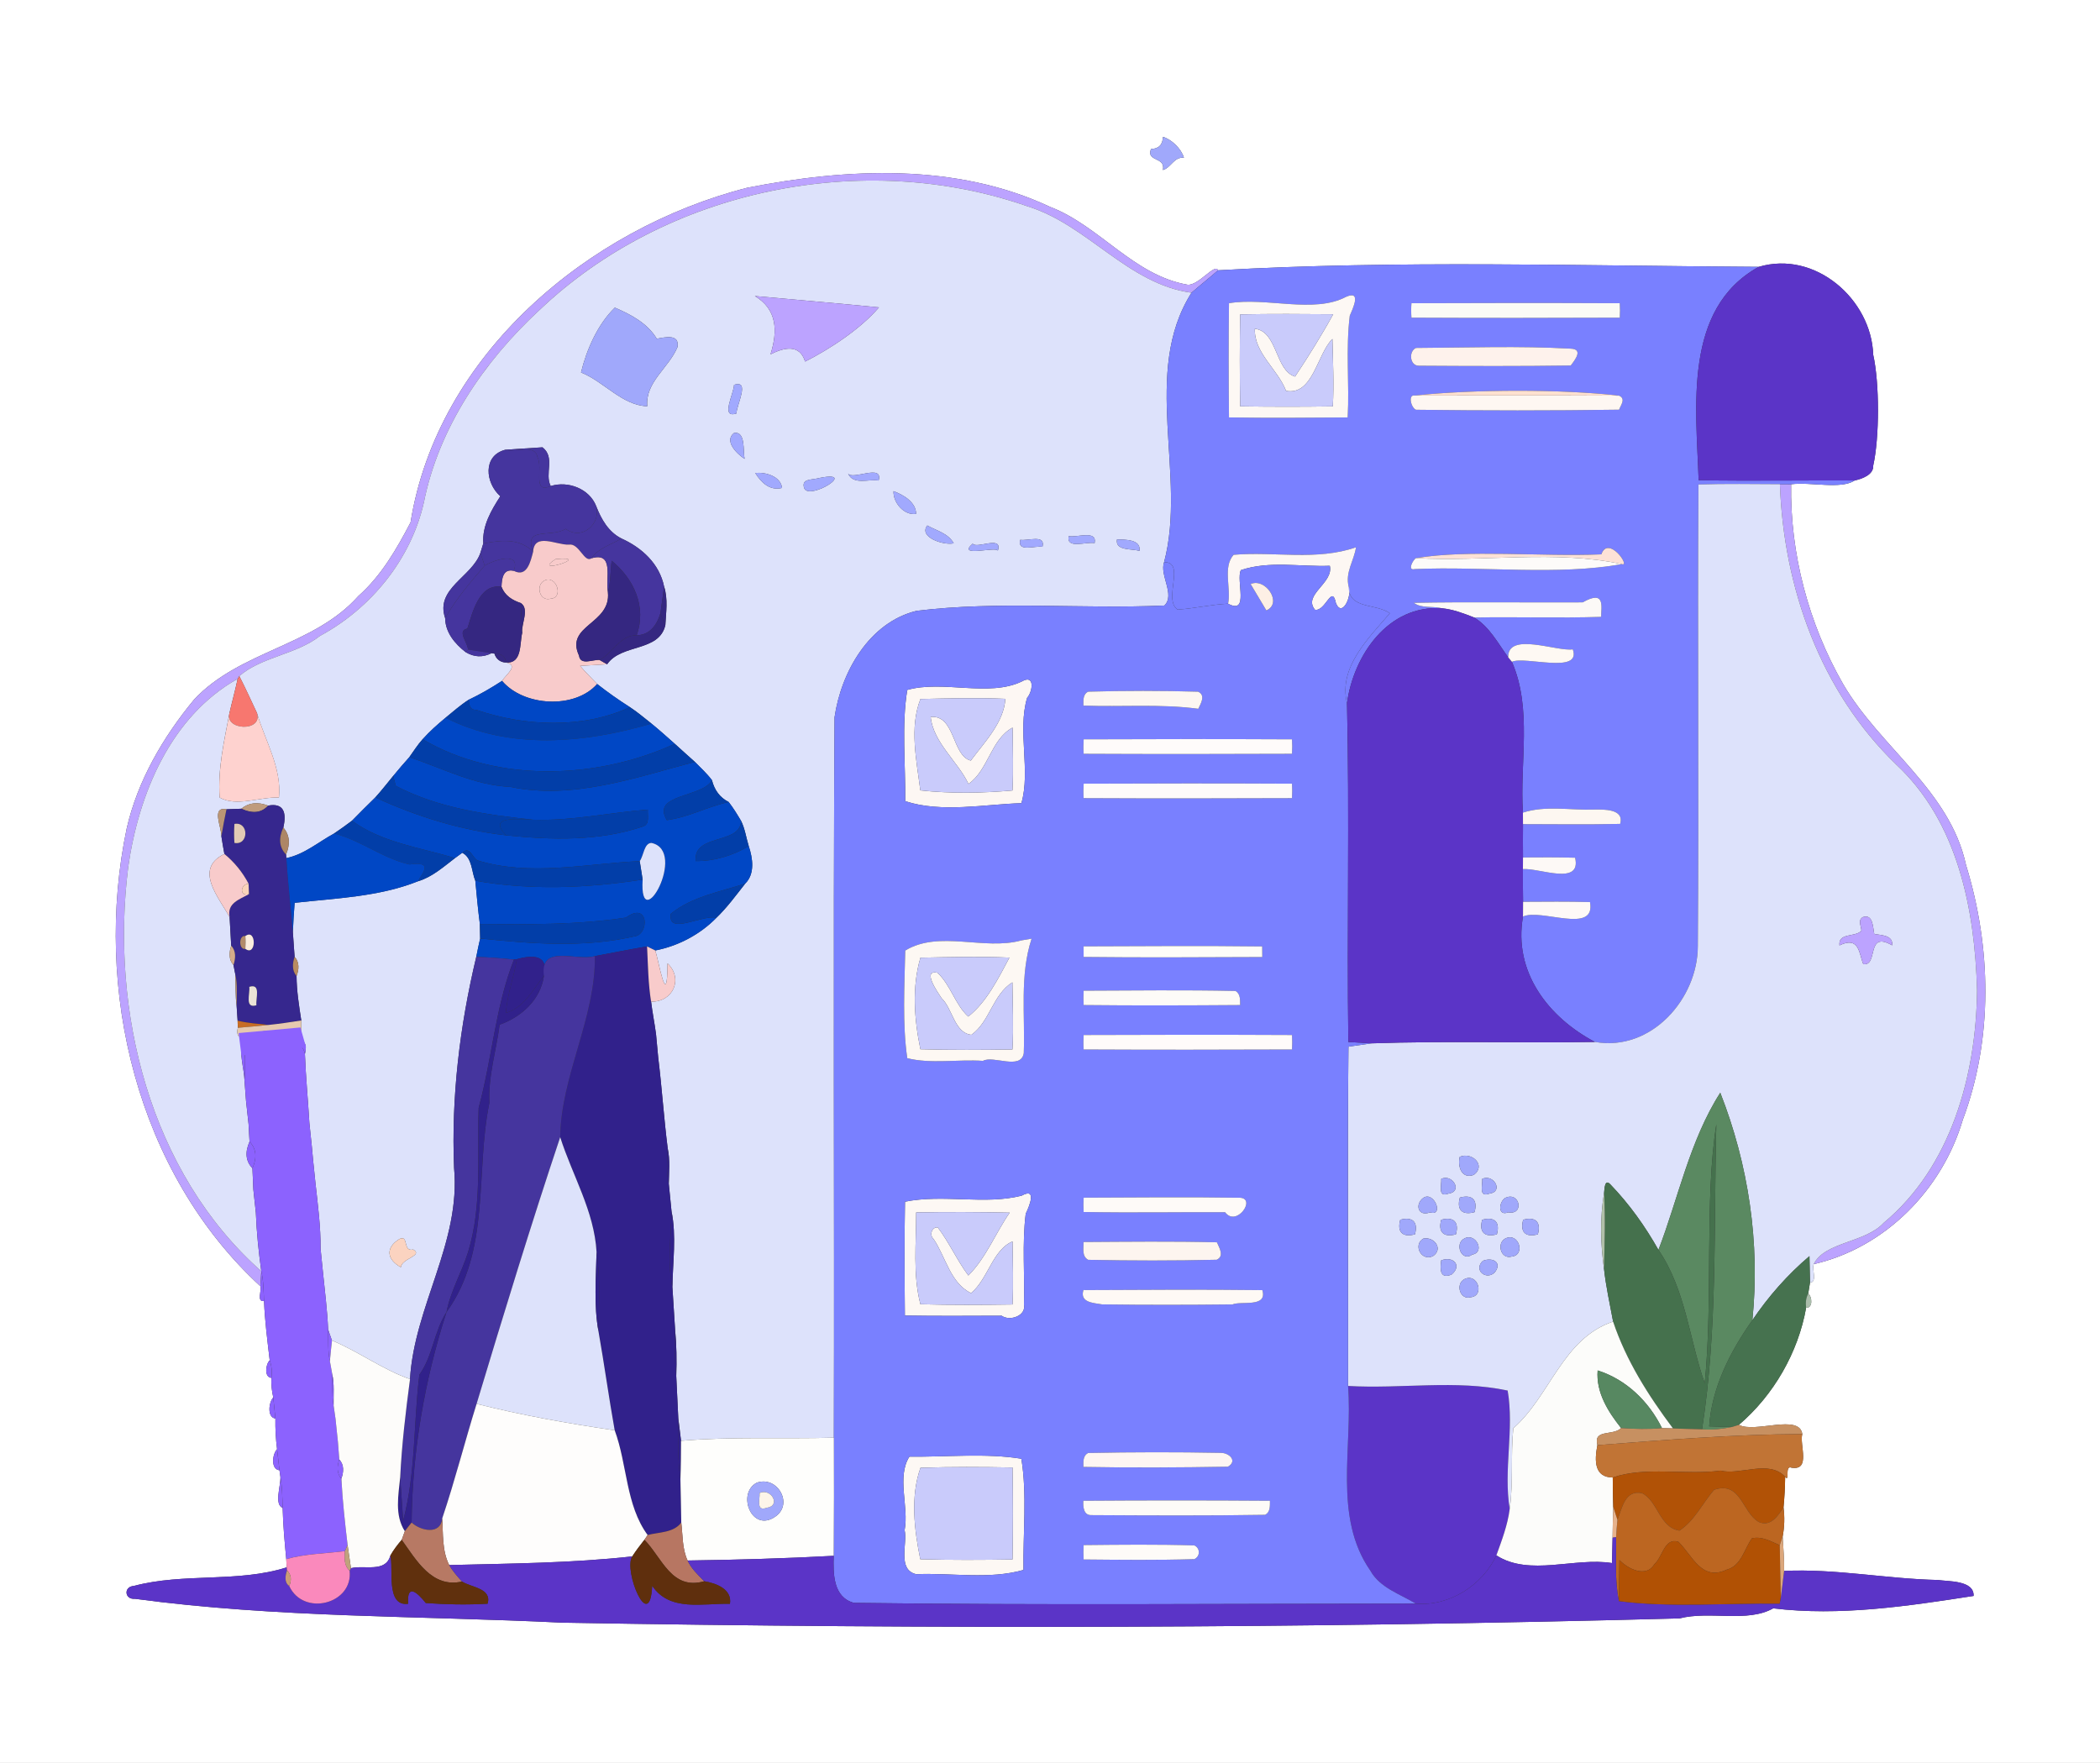 <svg fill="none" height="314" viewBox="0 0 374 314" width="374" xmlns="http://www.w3.org/2000/svg" xmlns:xlink="http://www.w3.org/1999/xlink"><rect x="0" y="0" width="374" height="314" fill="#333333" stroke="none"/><clipPath id="a"><path d="m0 0h374v314h-374z"/></clipPath><g clip-path="url(#a)"><path d="m-16 0h406v314h-406zm223.114 24.37c-.033 1.382-.729 2.139-2.136 2.172-.869 2.337 2.627 1.31 2.13 3.746 1.472-.434 1.923-2.344 3.741-2.205-.471-1.587-2.149-3.219-3.735-3.713zm-74.035 9.071c-28.447 7.274-55.175 29.814-59.958 59.594-2.481 4.759-5.234 9.538-9.321 13.146-7.914 8.9-21.056 9.696-29.209 18.385-5.573 6.748-10.07 14.463-12.021 22.961-6.017 28.609 1.831 61.346 23.803 81.568.252.757-.71 2.85.65 2.62.133 3.528.604 7.057 1.008 10.565-.736.718-1.015 3.042.312 3.134-.08 1.165.066 2.337.325 3.482-.823.889-1.121 3.555.378 3.759-.033 1.817.066 3.64.299 5.457-.869.889-1.141 3.607.424 3.752.046.296.126.902.172 1.205.066 1.619-1.148 4.871.398 5.51.073 3.047.352 6.082.643 9.117.02.368.053 1.099.073 1.468-8.684 2.765-18.29.941-27.199 3.304-1.877.112-1.705 2.469.192 2.298 25.143 3.39 50.783 3.015 76.039 4.246 66.3 1.171 132.746 1.013 199.026-.757 5.44-1.396 12.028.822 16.691-1.791 11.822 1.435 23.962-.395 35.685-2.212.126-2.83-4.631-2.56-6.336-2.837-9.168-.197-18.243-2.047-27.418-1.619.053-2.048-.146-4.115-.252-6.135.325-1.705.378-3.43.152-5.181.173-1.81.272-3.627.292-5.431.889 1.053-.159-2.185 1.155-1.632 3.463.539 1.366-4.128 1.897-5.997-.504-3.674-8.425-.106-11.291-1.64 6.203-5.292 10.561-12.895 11.974-20.854 1.214.092 1.108-1.968.372-2.521.079-.487.239-1.475.318-1.962 1.34-.079.299-2.324.664-3.285 12.797-2.955 22.88-13.31 26.542-25.692 5.427-14.463 5.102-30.755.577-45.422-2.872-13.29-15.357-20.973-21.898-32.229-6.143-10.73-9.447-23.27-9.248-35.567 3.516-.448 8.869.961 11.311-.671 1.307-.277 3.41-1.02 3.31-2.64 1.128-5.049 1.135-14.666 0-19.755-.325-9.848-10.302-18.649-20.393-15.654-32.115-.191-64.462-1.205-96.285.612-.518-1.349-3.463 2.732-5.401 2.574-9.672-1.665-15.642-10.46-24.519-13.87-16.737-7.86-36.188-6.905-53.934-3.403z" fill="#fff"/><path d="m207.114 24.37c1.586.494 3.264 2.126 3.735 3.713-1.817-.138-2.269 1.771-3.741 2.205.497-2.436-2.999-1.409-2.13-3.746 1.407-.033 2.103-.79 2.136-2.172z" fill="#a0a8fb"/><path d="m133.079 33.441c17.746-3.502 37.197-4.457 53.934 3.403 8.877 3.41 14.847 12.205 24.519 13.87 1.938.158 4.883-3.923 5.401-2.574-1.553 1.356-3.172 2.64-4.731 3.996-11.324-1.527-18.449-12.046-29.136-15.364-29.382-10.282-64.449-3.035-87.005 18.471-9.878 9.143-17.912 20.927-20.565 34.237-2.289 10.124-9.374 18.84-18.502 23.784-4.252 3.337-10.336 3.68-14.376 7.149l-.292.493c-11.968 6.728-17.646 20.572-19.484 33.5-3.237 25.654 3.814 54.394 23.697 72.016-.053.889-.113 1.778-.166 2.673-21.972-20.223-29.82-52.959-23.803-81.568 1.95-8.498 6.448-16.213 12.021-22.961 8.153-8.689 21.295-9.485 29.209-18.385 4.087-3.608 6.84-8.387 9.321-13.146 4.783-29.781 31.511-52.32 59.958-59.594z" fill="#bca3ff"/><path d="m316.993 86.235c.504.006 1.499.006 1.997.013-.199 12.297 3.105 24.837 9.248 35.567 6.541 11.257 19.026 18.939 21.898 32.229 4.525 14.667 4.85 30.959-.577 45.422-3.662 12.382-13.745 22.737-26.542 25.692 1.943-3.982 9.174-3.778 12.465-7.359 12.014-9.993 16.459-26.338 16.625-41.406-.405-14.377-3.384-29.958-14.416-40.234-13.487-13.027-20.048-31.505-20.698-49.924z" fill="#bca3ff"/><path d="m96.061 55.243c22.556-21.506 57.623-28.754 87.005-18.471 10.687 3.318 17.812 13.837 29.136 15.364-9.002 14.186-.782 32.565-4.882 47.995-.843 2.304 2.017 5.826.053 7.722-14.708.658-29.501-.856-44.149.948-8.445 2.067-13.427 10.901-14.595 18.965-.259 42.762-.013 85.537-.119 128.305-9.043.25-18.277-.217-27.22.553-.119-1-.365-2.995-.491-3.995-.119-2.528-.238-5.049-.364-7.564.099-2.771.059-5.523-.206-8.268-.153-2.515-.312-5.023-.478-7.524.06-4.503.75-9.098-.159-13.548-.153-1.639-.318-3.265-.484-4.884.033-2.126.252-4.233-.193-6.313-.683-5.378-1.028-10.789-1.691-16.167-.093-1.034-.292-3.108-.385-4.141-.252-1.949-.65-3.871-.882-5.813 3.947.086 5.765-4.14 2.925-6.819-.033 8.807-1.579-.553-2.182-2.298 4.093-.796 7.987-2.85 10.893-5.826 1.923-1.849 3.489-4.009 5.128-6.089 1.764-1.724 1.346-4.535.63-6.662-.464-1.507-.67-3.1-1.367-4.502-.683-1.152-1.38-2.304-2.209-3.364-1.605-.81-2.554-2.179-2.978-3.89-.896-1.192-2.004-2.199-3.045-3.259-1.188-1.086-2.402-2.126-3.576-3.219-1.373-1.211-2.727-2.442-4.146-3.594-1.274-1.001-2.501-2.054-3.848-2.936-2.01-1.277-3.961-2.653-5.831-4.121-1.029-1.066-2.083-2.113-3.045-3.232 1.2-.072 3.609-.211 4.816-.277 2.574-3.725 9.254-2.139 10.375-6.977.12-2.285.498-4.641-.225-6.866-.823-4.068-3.947-6.919-7.589-8.564-2.336-1.178-3.609-3.456-4.511-5.786-1.208-3.074-4.996-4.529-8.094-3.555-1.128-2.218.863-5.075-1.459-6.899-1.659.112-4.969.323-6.627.434-4.073 1.06-3.562 5.918-.889 8.281-1.612 2.508-3.244 5.24-3.032 8.413-.172.559-.345 1.119-.517 1.679-1.486 4.285-8.08 6.313-6.276 11.612.033 2.554 1.725 4.568 3.649 6.063 1.513.915 3.052.981 4.624.184l.517.086c.252.934 1.061 1.573 2.043 1.573 2.395.494-.026 2.185-.697 3.272-1.911 1.244-3.874 2.389-5.937 3.363-1.473.942-2.773 2.107-4.126 3.206-1.44 1.192-2.839 2.436-4.087 3.831-.889.988-1.599 2.113-2.368 3.193-.975 1.093-1.944 2.199-2.866 3.338-1.061 1.277-2.07 2.6-3.191 3.831-1.4 1.362-2.786 2.745-4.153 4.147-1.042.796-2.116 1.547-3.198 2.284-2.8 1.521-5.294 3.719-8.498 4.378l-.053-.639c.803-1.902.643-3.508-.478-4.812.643-2.804-.027-4.397-2.707-3.903-1.884-.711-3.476-.521-4.777.559-.882.02-1.765.053-2.64.099-2.766-.533-.882 3.14-.909 4.786.159 1.059.338 2.113.537 3.172-5.539 2.693-.935 7.794.929 11.257.086 1.698.186 3.397.285 5.102-.378 1.132-.484 2.468.405 3.41.08.427.245 1.283.332 1.711.053 1.87-.007 3.779.232 5.648.066.849.119 1.705.172 2.561.007.316.026.954.04 1.27-.226.988-.033 1.567.564 1.738 1.134-.013 3.417-.052 4.551-.072.259.197.763.579 1.015.777-.325.033-.982.112-1.307.151-6.209-2.278-3.742 3.463-3.642 6.701.093 1.238.186 2.482.279 3.72.113 1.033.338 3.094.451 4.127.06 1.04.119 2.087.172 3.133-.849 1.923-.677 3.502.517 4.753.053 1.258.106 2.528.166 3.792.113 1.033.332 3.094.444 4.121.133 3.489.491 6.958.969 10.42-19.882-17.622-26.934-46.362-23.697-72.016 1.838-12.928 7.516-26.772 19.484-33.499-.418 2.02-.982 4.008-1.44 6.023-.949 4.983-2.123 10.006-1.771 15.12 3.012 1.699 7.138-.125 10.568 0 .511-5.318-2.461-10.071-3.907-15.041-1.042-2.205-2.037-4.43-3.158-6.596 4.04-3.469 10.123-3.812 14.376-7.149 9.128-4.944 16.213-13.659 18.502-23.784 2.654-13.31 10.687-25.094 20.565-34.237zm38.378-2.515c3.934 2.357 4.113 6.155 2.786 10.381 2.402-1.211 5.188-1.889 6.163 1.29 4.438-2.245 9.891-5.832 13.149-9.65-7.364-.731-14.734-1.349-22.098-2.021zm-24.937 2.067c-3.052 2.956-5.029 7.465-6.024 11.54 4.1 1.646 7.337 5.872 11.789 6.023-.339-4.358 3.755-6.708 5.386-10.526.412-2.422-2.215-1.758-3.688-1.501-1.625-2.732-4.624-4.332-7.463-5.536zm21.229 13.752c-.027 1.521-2.501 6.069.424 5.095.027-1.521 2.488-6.069-.424-5.095zm0 8.571c-1.845 1.435.517 3.726 1.877 4.615-.299-1.435.225-4.957-1.877-4.615zm3.774 7.136c1.055 1.685 2.594 3.206 4.777 2.653-.239-2.054-2.946-2.877-4.777-2.653zm16.519.053c.915 2.172 3.741.961 5.453 1.284.882-3.087-4.776.046-5.453-1.284zm-5.546.928c-1.068.244-2.78.072-2.262 1.692.842 2.363 10.143-3.462 2.262-1.692zm13.653 2.245c-.087 2.014 1.85 4.371 4.02 4.042-.007-2.08-2.276-3.403-4.02-4.042zm6.017 6.115c-1.626 2.093 2.965 3.588 4.703 3.173-.962-1.771-3.065-2.245-4.703-3.173zm25.182 1.896c-.471 2.389 3.151.935 4.618 1.238.471-2.389-3.158-.935-4.618-1.238zm-8.624.652c-.59 2.284 2.634 1.007 3.954 1.251.59-2.284-2.634-1.007-3.954-1.251zm17.222-.059c-.325 2.08 2.647 1.6 4.013 2.041.299-2.08-2.567-2.014-4.013-2.041zm-25.694.75c-2.938 2.528 4.133.454 4.478 1.238.923-2.798-3.814-.243-4.478-1.238z" fill="#dde2fb"/><path d="m216.933 48.14c31.823-1.817 64.17-.803 96.285-.612-13.513 7.471-11.125 25.087-10.7 38.002 9.261.158 18.522 0 27.783.046-2.442 1.633-7.795.224-11.311.671-.498-.007-1.493-.007-1.997-.013-4.843-.02-9.686-.105-14.515.053-.173 27.404.093 54.815-.106 82.226 0 9.361-8.299 18.847-18.33 17.069-8.253-4.364-14.562-12.448-12.804-22.329 3.171-1.514 13.036 3.285 11.935-2.587-3.981-.111-7.948-.065-11.921-.046-.04-1.955-.034-3.884-.027-5.819 2.873-.243 10.475 3.048 9.294-2.034-3.104-.086-6.189-.072-9.281-.046-.033-1.988-.006-3.95 0-5.931 5.765 0 11.53.099 17.302-.046.796-2.745-3.039-2.568-4.684-2.554-4.186.151-8.578-.771-12.631.546-.597-8.893 1.705-18.399-1.957-26.858 2.282-1.079 12.445 2.278 10.84-2.225-2.746.461-11.616-3.199-11.503 1.415-1.845-2.501-3.304-5.417-6.064-7.083 7.53-.138 15.079.125 22.615-.112-.013-1.731.823-4.917-3.29-2.587-10.024.06-20.055-.105-30.079.079 1.387 1.047 3.397.547 5.042.975-9.606-.672-15.755 8.373-16.936 16.878-1.572-6.346 3.854-11.553 7.629-15.99-2.481-1.803-7.324-.665-7.324-4.713-.663-2.594.955-4.641 1.3-7.044-6.979 2.449-14.575.718-21.799 1.343-1.977 2.232-.411 5.918-.982 8.709-3.032.145-5.99.863-9.009 1.047-2.627-1.863 1.519-8.505-2.388-8.439 4.1-15.43-4.12-33.809 4.882-47.995 1.559-1.356 3.178-2.64 4.731-3.996zm22.787 4.733c-5.698 3.028-14.243.013-20.844 1.132-.093 6.78-.073 13.56 0 20.341 7.039.125 14.091.053 21.143.007.318-6.036-.372-12.112.371-18.129.584-1.336 2.117-4.588-.67-3.351zm11.65 1.132c-.06.862-.06 1.718 0 2.58 12.365.059 24.738.053 37.11 0 .047-.862.053-1.718 0-2.58-12.372-.059-24.738-.053-37.11 0zm.809 7.965c-1.36.625-1.108 3.193.531 3.173 9.009.059 18.024.092 27.033-.04.829-1.086 2.269-2.942-.06-3.008-9.121-.513-18.349-.171-27.504-.125zm-.179 8.472c-1.314-.25-.697 2.199.179 2.541 12.054.151 24.114.165 36.168-.013.325-.856 1.248-1.942 0-2.501-10.13-1.159-25.779-1.145-36.347-.026zm.159 28.964c-.524.355-1.586 2.291-.192 1.955 12.12-.54 25.547 1.185 36.858-.889 1.678.619-2.388-5.266-3.635-1.738-10.721.434-23.763-.875-33.031.671z" fill="#7980ff"/><path d="m313.218 47.528c10.091-2.995 20.068 5.806 20.393 15.654-.013 6.583.013 13.172 0 19.755.1 1.619-2.003 2.363-3.31 2.64-9.261-.046-18.522.112-27.783-.046-.425-12.915-2.813-30.531 10.7-38.003z" fill="#5b34c7"/><path d="m240.085 246.855c9.407.56 19.219-1.152 28.42.823 1.201 6.958-.783 14.061.365 21.091-.365 2.857-1.4 5.563-2.375 8.262-2.461 5.312-8.372 9.104-14.329 8.597-2.846-1.718-6.422-2.837-8.107-5.872-6.681-9.584-3.105-22.072-3.974-32.901z" fill="#5b34c7"/><path d="m134.439 52.728c7.364.671 14.734 1.29 22.098 2.021-3.258 3.818-8.711 7.406-13.149 9.65-.975-3.179-3.761-2.501-6.163-1.29 1.327-4.226 1.148-8.024-2.786-10.381z" fill="#bca3ff"/><path d="m239.72 52.873c2.787-1.238 1.254 2.014.67 3.351-.743 6.017-.053 12.093-.371 18.129-7.052.046-14.104.118-21.143-.007-.073-6.78-.093-13.561 0-20.341 6.601-1.119 15.146 1.896 20.844-1.132zm-18.847 3.12c-.099 5.457-.099 10.921 0 16.378 5.493.092 10.993.092 16.492.007.232-3.996.02-8.011-.066-12.007-2.74 2.673-3.45 10.131-8.259 9.249-1.48-3.864-5.726-6.754-5.56-11.066 4.074.467 3.596 7.465 7.165 8.518 2.395-3.614 4.703-7.3 6.793-11.105-5.526-.046-11.045-.079-16.565.026z" fill="#fdf8f4"/><path d="m181.958 212.954c2.78-1.521 1.36 1.895.717 3.232-.664 5.371-.153 10.796-.312 16.2.418 1.935-2.468 3.008-3.981 1.962-5.745.013-11.49.066-17.228-.033-.06-6.767-.099-13.528.02-20.282 6.833-1.382 14.303.606 20.784-1.079zm-18.794 2.995c.02 5.424-.623 11.033.756 16.352 5.46.151 10.933.118 16.406.039.173-3.739.047-7.491 0-11.224-3.569 1.514-4.345 6.669-7.383 9.203-3.696-1.764-4.512-6.451-6.681-9.644-.789-.678-.318-2.172.75-2.054 2.05 2.693 3.416 5.839 5.446 8.558 3.125-3.094 4.856-7.57 7.364-11.191-5.553-.125-11.112-.138-16.658-.039z" fill="#fdf8f4"/><path d="m161.957 259.448c6.587.072 13.606-.665 19.941.369 1.042 6.293.279 13.257.379 19.807-6.11 1.745-12.817.487-19.12.757-3.409-.816-1.499-5.477-2.049-7.846.796-4.154-1.46-9.473.849-13.087zm1.977 1.981c-1.811 5.076-1.108 11.073-.034 16.286 5.473.158 10.953.132 16.426.04.093-5.464.093-10.921 0-16.378-5.466-.099-10.933-.132-16.392.052z" fill="#fdf8f4"/><path d="m251.37 54.005c12.372-.053 24.738-.059 37.11 0 .053.862.047 1.718 0 2.58-12.372.053-24.745.059-37.11 0-.06-.862-.06-1.718 0-2.58z" fill="#fbfbf6"/><path d="m109.502 54.795c2.839 1.205 5.838 2.804 7.463 5.536 1.473-.257 4.1-.922 3.688 1.501-1.631 3.818-5.725 6.168-5.386 10.526-4.452-.151-7.689-4.378-11.789-6.023.995-4.075 2.972-8.584 6.024-11.54z" fill="#a0a8fb"/><path d="m220.873 55.993c5.52-.105 11.039-.072 16.565-.026-2.089 3.805-4.398 7.491-6.793 11.105-3.569-1.053-3.091-8.051-7.165-8.518-.166 4.312 4.08 7.202 5.56 11.066 4.809.882 5.519-6.576 8.259-9.249.086 3.996.298 8.011.066 12.007-5.499.086-10.999.086-16.492-.007-.099-5.457-.099-10.921 0-16.378z" fill="#c9cbfb"/><path d="m252.179 61.971c9.155-.046 18.383-.388 27.504.125 2.329.066.889 1.922.06 3.008-9.009.132-18.024.099-27.033.04-1.639.02-1.891-2.548-.531-3.173z" fill="#fef2ec"/><path d="m333.611 63.182c1.134 5.089 1.128 14.706 0 19.755.013-6.583-.013-13.172 0-19.755z" fill="#5b34c7"/><path d="m130.731 68.547c2.912-.974.451 3.575.424 5.095-2.925.974-.451-3.575-.424-5.095z" fill="#a1a9fe"/><path d="m252 70.442c10.568-1.119 26.217-1.132 36.347.026-12.12-.066-24.234-.026-36.347-.026z" fill="#ffe1d0"/><path d="m252.179 72.984c-.876-.342-1.493-2.791-.179-2.541 12.113 0 24.227-.04 36.347.026 1.248.56.325 1.646 0 2.502-12.054.178-24.114.165-36.168.013z" fill="#fef7f2"/><path d="m130.731 77.118c2.102-.342 1.578 3.179 1.877 4.615-1.36-.889-3.722-3.179-1.877-4.615z" fill="#a1a9fe"/><path d="m89.991 80.106c1.659-.112 4.969-.323 6.627-.434 2.322 1.823.332 4.68 1.459 6.899-3.337 1.474-1.313-3.278-2.362-5.161-.464-2.449-3.934-.757-5.725-1.303z" fill="#45359e"/><path d="m89.102 88.387c-2.674-2.363-3.184-7.221.889-8.281 1.791.546 5.261-1.145 5.725 1.303 1.048 1.883-.975 6.635 2.362 5.161 3.098-.974 6.886.48 8.093 3.555.903 3.245-2.573 6.194-5.426 4.068-2.601 1.665-7.596-.533-5.798 4.081-2.474-2.482-5.732-2.06-8.876-1.474-.212-3.173 1.42-5.905 3.032-8.413z" fill="#45359e"/><path d="m134.505 84.253c1.831-.224 4.538.599 4.777 2.653-2.183.553-3.722-.968-4.777-2.653z" fill="#a1a9fe"/><path d="m151.024 84.306c.677 1.33 6.335-1.804 5.453 1.284-1.712-.323-4.538.889-5.453-1.284z" fill="#a1a9fe"/><path d="m145.478 85.234c7.881-1.771-1.42 4.055-2.262 1.692-.518-1.619 1.194-1.448 2.262-1.692z" fill="#a1a9fe"/><path d="m302.478 86.287c4.829-.158 9.672-.072 14.515-.053.65 18.418 7.211 36.896 20.698 49.924 11.032 10.276 14.011 25.857 14.416 40.234-.166 15.068-4.611 31.413-16.625 41.406-3.291 3.581-10.522 3.377-12.465 7.359-.365.961.676 3.206-.664 3.285-.026-1.178-.073-3.535-.099-4.713-3.908 3.311-7.304 7.175-10.164 11.408 1.407-13.758-.709-27.766-5.718-40.511-5.447 8.479-7.576 19.123-11.012 27.99-2.369-4.206-5.182-8.149-8.532-11.631-1.055-1.159-1.074.796-1.147 1.474-.75 4.457-.644 9.019-.02 13.488.338 3.18 1.048 6.3 1.625 9.44-9.002 3.008-11.178 13.225-17.772 19.005-.485 4.772.033 9.617-.644 14.376-1.148-7.03.836-14.133-.365-21.091-9.201-1.975-19.013-.263-28.42-.823.033-20.143-.133-40.293.066-60.43 1.015-.151 3.052-.441 4.074-.592 13.261-.455 26.542-.033 39.817-.251 10.031 1.778 18.33-7.708 18.33-17.069.199-27.411-.067-54.821.106-82.226zm29.295 77.059c-.968.559-.278 1.593-.272 2.435-1.114 1.205-4.139.283-3.9 2.601 3.575-1.732 3.476 1.527 4.239 3.337 2.76.408.418-6.076 5.141-3.344.219-1.823-1.924-1.791-3.178-2.021-.265-1.152-.185-3.614-2.03-3.008zm-71.799 42.696c-.425 1.692.318 4.022 2.501 3.219 2.262-1.679-.319-4.154-2.501-3.219zm-3.291 3.923c.073 1.119-.676 3.371 1.267 2.633 2.601-.329.797-3.561-1.267-2.633zm7.298 0c.073 1.119-.677 3.371 1.267 2.633 2.6-.329.789-3.561-1.267-2.633zm-10.495 3.39c-1.553 1.133-.942 3.41 1.194 2.581 2.541.783.73-3.877-1.194-2.581zm6.508-.052c-.604 2.185.411 3.192 2.614 2.593.603-2.185-.412-3.192-2.614-2.593zm8.093.052c-1.141.652-1.419 3.344.511 2.574 2.939.533 2.076-3.785-.511-2.574zm-18.708 3.897c-.603 2.186.412 3.193 2.614 2.594.604-2.185-.411-3.193-2.614-2.594zm7.298 0c-.604 2.186.411 3.193 2.614 2.594.603-2.185-.412-3.193-2.614-2.594zm7.297 0c-.604 2.186.411 3.193 2.614 2.594.604-2.185-.411-3.193-2.614-2.594zm7.298 0c-.604 2.186.411 3.193 2.613 2.594.604-2.185-.411-3.193-2.613-2.594zm-17.793 3.358c-1.871 1.106-.371 4.101 1.705 3.133 1.937-1.277.239-3.542-1.705-3.133zm7.304-.014c-1.798.883-.504 4.26 1.42 2.857 2.368-.414.617-3.982-1.42-2.857zm7.298 0c-1.599.843-.797 3.766 1.141 3.213 2.54-.237 1.253-4.424-1.141-3.213zm-11.411 3.891c-.212 1.56-.272 3.39 1.838 2.528 1.943-1.58.331-3.364-1.838-2.528zm7.417.079c-1.718 1.599.531 3.515 2.076 2.113 1.453-1.764-.245-2.824-2.076-2.113zm-3.304 3.272c-1.599.842-.796 3.765 1.141 3.212 2.541-.237 1.254-4.424-1.141-3.212z" fill="#dde2fb"/><path d="m159.131 87.479c1.744.638 4.013 1.962 4.02 4.042-2.17.329-4.107-2.027-4.02-4.042z" fill="#a1a9fe"/><path d="m106.171 90.125c.903 2.33 2.176 4.608 4.512 5.786-1.798 1.086-4.173 1.718-5.341 3.522-1.28.909-2.202-2.765-4.033-2.429-2.209.099-6.157-2.212-6.362 1.27-1.798-4.614 3.198-2.416 5.798-4.081 2.853 2.126 6.329-.823 5.426-4.068z" fill="#45359e"/><path d="m165.148 93.594c1.638.928 3.741 1.402 4.703 3.173-1.738.415-6.329-1.08-4.703-3.173z" fill="#a1a9fe"/><path d="m190.33 95.49c1.46.303 5.089-1.152 4.618 1.238-1.467-.303-5.089 1.152-4.618-1.238z" fill="#a1a9fe"/><path d="m86.07 96.8c3.144-.586 6.402-1.007 8.876 1.475-.458 1.718-1.075 4.627-3.45 3.396 1.307-3.475-3.35-2.021-5.175-.934-.245-.757-.504-1.508-.769-2.258.172-.559.345-1.119.517-1.679z" fill="#45359e"/><path d="m94.947 98.275c.206-3.482 4.153-1.172 6.362-1.27 1.831-.336 2.753 3.338 4.033 2.429 4.08-1.205 2.475 3.549 2.926 6.076.557 5.668-7.676 5.82-5.148 11.257.252 1.817 2.408.685 3.649.777.451.256.902.513 1.353.777-1.207.065-3.616.204-4.816.276.962 1.119 2.016 2.166 3.045 3.232-3.994 4.523-13.096 3.996-16.937-.559.67-1.087 3.091-2.778.697-3.272 2.906.237 2.415-3.344 2.892-5.286-.212-1.554 1.36-4.259-.259-5.306-1.526-.494-2.846-1.343-3.43-2.89.046-1.415.252-3.284 2.183-2.843 2.375 1.231 2.992-1.679 3.45-3.397zm4 1.31c-4.604 2.982 7.012-.678 0 0zm-2.023 3.838c-1.592.849-.796 3.772 1.141 3.212 2.434-.138.975-4.378-1.141-3.212z" fill="#f8cbcb"/><path d="m105.342 99.433c1.168-1.804 3.543-2.436 5.341-3.522 3.642 1.646 6.766 4.496 7.589 8.564-.212 1.593-.431 3.193-.657 4.786-.61 2.02-1.91 3.87-4.232 3.883 1.817-5.035-.478-10.032-4.445-13.271-.246 1.843-.173 3.812-.67 5.635-.451-2.527 1.154-7.28-2.926-6.076z" fill="#45359e"/><path d="m181.706 96.142c1.32.243 4.544-1.034 3.954 1.251-1.32-.244-4.544 1.034-3.954-1.251z" fill="#a1a9fe"/><path d="m198.928 96.082c1.446.026 4.312-.04 4.013 2.041-1.366-.441-4.338.04-4.013-2.041z" fill="#a1a9fe"/><path d="m173.234 96.833c.664.994 5.401-1.56 4.478 1.238-.345-.783-7.416 1.29-4.478-1.238z" fill="#a1a9fe"/><path d="m219.699 98.815c7.224-.625 14.82 1.106 21.799-1.343-.345 2.403-1.963 4.45-1.3 7.043.63 1.567-1.154 5.589-2.269 2.93-.723-3.476-1.837 1.494-3.735 1.158-2.229-2.672 3.357-4.733 2.641-7.827-5.235.204-10.781-.941-15.842.77-.916 1.791 1.559 8.038-2.276 5.978.571-2.791-.995-6.478.982-8.709z" fill="#fdf7f3"/><path d="m182.011 121.361c2.322-1.336 1.931 1.79.909 2.936-1.751 5.977.663 12.928-1.015 18.761-6.521.184-14.163 1.764-20.691-.356.079-6.55-.67-13.514.365-19.814 6.315-1.81 14.555 1.336 20.432-1.527zm-18.084 3.14c-1.997 5.121-.69 10.954-.02 16.273 5.46.592 10.94.493 16.413.019.185-3.732.046-7.471.019-11.197-3.874 2.08-4.305 7.55-7.854 10.032-1.931-4.042-6.256-7.346-6.74-11.934 4.385-.422 3.781 6.938 7.151 7.774 2.475-3.324 5.898-6.807 6.15-11-5.035-.211-10.084-.079-15.119.033z" fill="#fdf7f3"/><path d="m79.277 110.091c-1.804-5.299 4.79-7.327 6.276-11.612.265.75.524 1.501.769 2.258-2.554 2.949-5.101 5.951-7.045 9.354z" fill="#45359e"/><path d="m252.159 99.407c9.268-1.547 22.31-.237 33.031-.671 1.247-3.528 5.313 2.356 3.635 1.737-11.749-2.547-24.532-.375-36.666-1.066z" fill="#fde2d7"/><path d="m86.323 100.737c1.824-1.087 6.481-2.541 5.175.934-1.931-.441-2.136 1.429-2.183 2.844-3.994-.619-5.168 4.628-6.077 7.439-1.944.395.1 2.508.106 3.745l-.418.455c-1.924-1.495-3.615-3.509-3.649-6.063 1.944-3.404 4.491-6.405 7.045-9.354z" fill="#45359e"/><path d="m98.947 99.585c-4.604 2.982 7.012-.678 0 0z" fill="#f8cbcb"/><path d="m252.159 99.407c12.134.691 24.917-1.481 36.666 1.066-11.311 2.074-24.738.349-36.858.889-1.394.336-.332-1.6.192-1.955z" fill="#fdfbf9"/><path d="m108.938 99.874c3.967 3.239 6.262 8.236 4.445 13.271-3.052.02-4.193 3.167-6.614 4.398-1.241-.092-3.397 1.04-3.649-.777-2.528-5.437 5.705-5.589 5.148-11.257.497-1.823.424-3.791.67-5.635z" fill="#352781"/><path d="m207.32 100.131c3.907-.065-.239 6.577 2.388 8.44 3.019-.185 5.977-.902 9.009-1.047 3.835 2.06 1.36-4.187 2.276-5.977 5.061-1.712 10.607-.566 15.842-.771.716 3.094-4.87 5.155-2.641 7.827 1.898.336 3.012-4.634 3.735-1.158 1.115 2.659 2.899-1.363 2.269-2.93 0 4.049 4.843 2.91 7.324 4.714-3.775 4.437-9.201 9.644-7.629 15.989.464 20.124-.033 40.254.239 60.371 1.021.06 3.065.185 4.093.244-1.022.151-3.058.441-4.073.592-.2 20.137-.034 40.287-.067 60.431.869 10.828-2.706 23.316 3.974 32.9 1.685 3.035 5.261 4.154 8.107 5.872-33.356.007-66.732.303-100.081-.138-3.748-1.007-3.695-5.246-3.609-8.38.06-7.017.067-14.028.034-21.038.106-42.769-.14-85.544.119-128.306 1.168-8.064 6.15-16.898 14.595-18.965 14.648-1.804 29.441-.29 44.149-.948 1.964-1.896-.896-5.418-.053-7.722zm15.411 3.897c.703 1.172 2.096 3.516 2.799 4.694 2.972-1.271-.172-5.885-2.799-4.694zm-40.72 17.333c-5.877 2.863-14.117-.283-20.432 1.527-1.035 6.3-.286 13.264-.365 19.814 6.528 2.12 14.17.54 20.691.356 1.679-5.833-.736-12.784 1.015-18.761 1.022-1.146 1.413-4.272-.909-2.936zm11.789 1.83c-.969.494-.856 1.567-.849 2.488 6.819.264 13.666-.342 20.459.566.451-.961 1.36-2.402-.033-3.047-6.528-.191-13.056-.185-19.577-.007zm-.81 8.492c-.053.862-.059 1.718 0 2.58 12.366.059 24.739.053 37.111 0 .053-.862.053-1.718 0-2.58-12.366-.06-24.738-.053-37.111 0zm0 7.899c-.053.862-.059 1.718 0 2.581 12.366.059 24.739.052 37.111 0 .053-.863.053-1.719 0-2.581-12.366-.059-24.738-.053-37.111 0zm-11.072 27.911c-6.654 1.85-14.661-1.869-20.698 1.811-.139 6.345-.524 13.073.359 19.169 4.166 1.066 9.062.177 13.486.48 1.805-1.033 6.76 1.718 7.265-1.376.245-6.819-.743-13.85 1.393-20.393-.451.079-1.354.23-1.805.309zm11.059 1.06c.007.474.007 1.422.013 1.896 10.602.125 21.209.046 31.817.013-.007-.474-.007-1.422-.013-1.896-10.601-.131-21.209-.046-31.817-.013zm.013 7.899c-.053.85-.053 1.705 0 2.561 9.288.099 18.589.066 27.877 0-.027-.915.086-1.975-.83-2.514-9.009-.191-18.031-.079-27.047-.047zm0 7.893c-.053.856-.059 1.718 0 2.581 12.366.059 24.739.052 37.111 0 .053-.863.053-1.725 0-2.581-12.366-.059-24.738-.052-37.111 0zm-11.032 28.609c-6.481 1.685-13.951-.303-20.784 1.08-.12 6.754-.08 13.514-.02 20.281 5.738.099 11.483.046 17.228.033 1.513 1.047 4.399-.026 3.981-1.961.159-5.405-.352-10.829.312-16.201.643-1.336 2.063-4.753-.717-3.232zm11.032.362c-.053.849-.053 1.699 0 2.554 8.392.158 16.791.007 25.19.04 2.03 2.732 5.645-2.489 2.614-2.581-9.262-.144-18.536-.046-27.804-.013zm-.026 7.9c.046 1.092-.345 2.527.836 3.172 7.629.158 15.265.172 22.894-.013 1.406-.665.451-2.119.033-3.107-7.921-.197-15.849-.099-23.763-.052zm-.013 8.564c-.677 2.231 1.758 2.277 3.337 2.547 7.735.106 15.477.092 23.219.007 1.486-.658 6.282.625 5.307-2.548-10.621-.131-21.242-.052-31.863-.006zm.849 29.01c-.969.5-.856 1.567-.849 2.489 8.571.157 17.155.105 25.726-.04 1.758-1.014.272-2.442-1.207-2.469-7.888-.151-15.782-.138-23.67.02zm-31.843.658c-2.309 3.614-.053 8.933-.849 13.087.55 2.37-1.36 7.031 2.049 7.847 6.303-.27 13.01.987 19.12-.757-.1-6.55.663-13.515-.379-19.808-6.335-1.033-13.354-.296-19.941-.369zm30.98 7.854c-.073 1.007.02 2.587 1.394 2.561 10.322.059 20.658.118 30.98-.053.962-.514.843-1.587.863-2.508-11.079-.079-22.158-.079-33.237 0zm.053 7.893c-.053.849-.053 1.711 0 2.567 6.575.059 13.149.138 19.723-.059 1.062-.514 1.062-1.942 0-2.449-6.574-.204-13.148-.125-19.723-.059z" fill="#7980ff"/><path d="m96.924 103.423c2.116-1.166 3.575 3.074 1.141 3.212-1.937.56-2.733-2.363-1.141-3.212z" fill="#f8cbcb"/><path d="m83.238 111.954c.909-2.811 2.083-8.058 6.077-7.439.584 1.547 1.904 2.396 3.43 2.89.1 1.764.186 3.535.259 5.306-.478 1.942.013 5.523-2.892 5.286-.04-1.06-1.035-1.705-2.043-1.574l-.517-.085c-1.055-.158-3.151-.481-4.206-.639-.007-1.237-2.05-3.35-.106-3.745z" fill="#352781"/><path d="m222.731 104.028c2.627-1.191 5.771 3.423 2.799 4.694-.703-1.179-2.096-3.522-2.799-4.694z" fill="#fdefe5"/><path d="m82.322 151.892c1.798.901 1.639 3.324 2.329 4.976.239 2.574.478 5.148.809 7.709.026.862.046 1.718.053 2.58-.239 1.093-.498 2.179-.697 3.285-2.932 12.29-4.465 24.936-3.947 37.575 1.234 13.238-7.072 24.606-7.848 37.62-4.923-1.724-9.122-4.904-13.905-6.885-.226-.652-.451-1.297-.677-1.936-.153-3.442-.577-6.852-.929-10.275-.106-1.027-.312-3.094-.418-4.121.033-3.917-.478-7.794-.909-11.678-.106-1.034-.318-3.101-.425-4.134-.08-.816-.153-1.633-.226-2.449-.106-1.033-.325-3.094-.431-4.127-.239-4.101-.643-8.203-.796-12.304.922-3.377-2.368-2.903-4.81-3.159 1.042-.244 3.118-.731 4.16-.975 0-.46 0-1.375 0-1.836-.398-2.62-.829-5.26-.843-7.919.438-1.119.564-2.469-.345-3.397-.08-1.099-.232-3.305-.312-4.404.073-1.751.179-3.495.318-5.233 7.377-.83 14.986-1.06 21.959-3.838 2.541-.757 4.544-2.567 6.601-4.134.325-.237.969-.711 1.287-.941zm-11.225 68.816c-2.501 1.554-2.189 3.641.292 4.997.153-1.574 4.06-2.054 2.196-3.154-1.93.488-.723-2.758-2.488-1.843z" fill="#dde2fb"/><path d="m118.272 104.476c.723 2.225.345 4.581.225 6.865-.291-.691-.59-1.382-.882-2.08.226-1.593.445-3.192.657-4.785z" fill="#352781"/><path d="m92.744 107.405c1.619 1.047.046 3.752.259 5.306-.073-1.771-.159-3.542-.259-5.306z" fill="#352781"/><path d="m251.788 107.366c10.023-.185 20.054-.02 30.078-.079 4.113-2.331 3.277.855 3.29 2.587-7.536.237-15.085-.027-22.615.112-1.851-.731-3.721-1.442-5.712-1.646-1.645-.428-3.655.072-5.041-.974z" fill="#fcf9f7"/><path d="m239.893 125.218c1.181-8.505 7.33-17.55 16.936-16.878 1.991.204 3.861.915 5.712 1.646 2.76 1.665 4.219 4.581 6.064 7.083.166.204.497.605.663.809 3.662 8.459 1.36 17.965 1.957 26.858 0 .514.007 1.541.013 2.054-.006 1.982-.033 3.943 0 5.931 0 .52-.006 1.56-.013 2.08-.007 1.936-.013 3.865.027 5.82-.014.875-.02 1.751-.014 2.633-1.758 9.881 4.551 17.964 12.804 22.329-13.275.217-26.556-.204-39.817.25-1.028-.059-3.072-.185-4.093-.244-.272-20.117.225-40.247-.239-60.371z" fill="#5b34c7"/><path d="m117.615 109.261c.292.698.591 1.389.882 2.08-1.121 4.839-7.801 3.252-10.375 6.978-.451-.263-.902-.52-1.353-.777 2.421-1.231 3.562-4.377 6.614-4.397 2.322-.013 3.622-1.863 4.232-3.884z" fill="#352781"/><path d="m268.605 117.069c-.113-4.615 8.757-.955 11.503-1.416 1.605 4.503-8.558 1.146-10.84 2.225-.166-.204-.497-.605-.663-.809z" fill="#fef9f3"/><path d="m82.926 116.153.418-.454c1.055.158 3.151.481 4.206.639-1.572.796-3.111.73-4.624-.185z" fill="#45359e"/><path d="m88.067 116.424c1.008-.132 2.003.513 2.043 1.573-.982 0-1.791-.639-2.043-1.573z" fill="#352781"/><path d="m42.618 120.413c1.121 2.165 2.116 4.39 3.158 6.596 1.055 3.436-5.957 3.08-4.889-.079.458-2.015 1.022-4.003 1.44-6.024z" fill="#f7776f"/><path d="m83.477 124.632c2.063-.974 4.027-2.119 5.937-3.363 3.841 4.555 12.943 5.081 16.937.559 1.87 1.468 3.821 2.844 5.831 4.121-8.286 3.877-18.688 3.462-27.359.48-1.154.047-1.267-.901-1.347-1.797z" fill="#0047c5"/><path d="m193.8 123.191c6.521-.178 13.049-.185 19.577.006 1.393.645.484 2.087.033 3.048-6.793-.908-13.64-.303-20.459-.566-.007-.922-.12-1.995.849-2.488z" fill="#fdf7f2"/><path d="m79.35 127.838c1.353-1.099 2.654-2.264 4.126-3.206.08.896.192 1.844 1.347 1.797 8.671 2.982 19.073 3.397 27.359-.48 1.347.882 2.574 1.935 3.848 2.936-11.849 3.489-25.342 4.753-36.68-1.047z" fill="#023ea8"/><path d="m163.927 124.501c5.035-.112 10.084-.244 15.119-.033-.252 4.193-3.675 7.675-6.15 11-3.37-.836-2.766-8.196-7.151-7.775.484 4.588 4.809 7.893 6.74 11.935 3.549-2.482 3.98-7.952 7.854-10.032.027 3.726.166 7.465-.019 11.197-5.473.474-10.953.573-16.413-.02-.67-5.319-1.977-11.151.02-16.272z" fill="#c9cbfb"/><path d="m163.164 215.949c5.546-.099 11.105-.085 16.658.04-2.508 3.62-4.239 8.096-7.364 11.19-2.03-2.718-3.396-5.865-5.446-8.557-1.068-.119-1.539 1.376-.75 2.054 2.169 3.192 2.985 7.879 6.681 9.643 3.038-2.534 3.814-7.688 7.383-9.202.047 3.732.173 7.484 0 11.223-5.473.079-10.946.112-16.406-.039-1.38-5.319-.736-10.928-.756-16.352z" fill="#c9cbfb"/><path d="m39.115 142.05c-.352-5.114.823-10.137 1.771-15.12-1.068 3.159 5.944 3.515 4.889.079 1.446 4.97 4.418 9.722 3.907 15.041-3.43-.125-7.556 1.699-10.568 0z" fill="#fed2cf"/><path d="m75.264 131.67c1.247-1.396 2.647-2.64 4.087-3.832 11.338 5.8 24.831 4.536 36.68 1.047 1.419 1.152 2.773 2.383 4.146 3.594-13.713 6.313-31.605 7.031-44.912-.809z" fill="#0047c5"/><path d="m72.895 134.862c5.938 1.969 11.616 5.016 17.998 5.293 11.172 2.324 22.304-1.679 32.859-4.457 1.041 1.06 2.149 2.067 3.045 3.259-1.599 3.12-10.946 2.403-8.028 7.116 3.828-.494 7.265-2.409 11.006-3.226.829 1.06 1.526 2.212 2.209 3.364-.146 4.305-8.504 2.166-8.086 7.149 3.356.046 6.587-.981 9.453-2.646.716 2.126 1.134 4.937-.63 6.662-4.478 1.467-9.573 2.356-13.255 5.378-.624 3.923 5.513.125 8.127.711-2.906 2.975-6.8 5.029-10.893 5.825-.365-.177-1.095-.539-1.46-.717-3.105.526-6.203 1.132-9.294 1.718-3.111 1.001-9.851-2.245-9.069 3.502.902-3.653-1.871-3.792-4.823-2.949l-.531.066c-2.236-.231-4.465-.415-6.707-.468.199-1.106.458-2.192.697-3.284 9.095.928 18.429 1.691 27.425-.369 2.753-.27 2.641-6.385-1.453-3.357-8.611 1.316-17.334 1.224-26.025 1.145-.332-2.561-.571-5.134-.809-7.708 9.871 1.751 19.935 1.31 29.8-.204-.664 10.506 8.153-5.148 1.559-6.531-1.314.04-1.367 2.271-2.077 3.246-9.592.434-19.477 2.751-28.897-.132-.915-.474-1.4-2.712-2.713-1.356-.318.23-.962.704-1.287.941-6.17-1.863-13.069-2.764-18.35-6.655 1.367-1.402 2.753-2.784 4.153-4.147 7.364 3.397 15.225 5.839 23.305 6.747 8.1.836 16.499 1.073 24.307-1.553 1.366-.402.816-1.975.922-3.022-6.82.52-13.56 2.041-20.433 1.797-8.326-.875-16.97-2.08-24.453-6.036-.119-.441-.345-1.323-.458-1.764.922-1.139 1.891-2.245 2.866-3.338z" fill="#0047c5"/><path d="m72.895 134.862c.77-1.079 1.479-2.205 2.368-3.193 13.308 7.841 31.199 7.123 44.912.81 1.174 1.093 2.388 2.133 3.576 3.219-10.555 2.778-21.687 6.78-32.859 4.457-6.382-.277-12.061-3.325-17.998-5.293z" fill="#023ea8"/><path d="m192.991 131.683c12.372-.053 24.744-.06 37.11 0 .053.862.053 1.718 0 2.58-12.372.053-24.745.059-37.11 0-.06-.862-.054-1.718 0-2.58z" fill="#fefbfa"/><path d="m192.991 139.582c12.372-.053 24.744-.059 37.11 0 .053.862.053 1.718 0 2.581-12.372.052-24.745.059-37.11 0-.06-.863-.054-1.719 0-2.581z" fill="#fefbfa"/><path d="m66.839 142.031c1.121-1.231 2.13-2.554 3.191-3.831.113.441.338 1.323.458 1.764 7.483 3.956 16.127 5.161 24.453 6.036-2.899-.105-8.18-.717-4.796 2.778-8.08-.908-15.941-3.35-23.305-6.747z" fill="#023ea8"/><path d="m126.797 138.957c.424 1.711 1.373 3.08 2.978 3.89-3.741.816-7.178 2.732-11.006 3.226-2.919-4.714 6.429-3.996 8.028-7.116z" fill="#023ea8"/><path d="m42.976 144.045c1.3-1.079 2.893-1.27 4.777-.559-1.161 1.303-2.753 1.487-4.777.559z" fill="#bf9b7d"/><path d="m47.753 143.486c2.68-.494 3.35 1.099 2.707 3.903-.889 1.936-.73 3.542.478 4.812l.053.639c.272 4.404.789 8.794 1.168 13.198.08 1.1.232 3.305.312 4.404-.398 1.119-.491 2.436.345 3.397.013 2.659.445 5.299.843 7.919-1.937.309-3.881.586-5.831.797-1.851-.204-3.708-.31-5.506-.764-.053-.856-.106-1.712-.172-2.561-.02-1.902.199-3.791-.232-5.648-.086-.428-.252-1.283-.332-1.711.378-1.139.504-2.482-.405-3.41-.1-1.705-.199-3.404-.285-5.102-.491-2.508 1.692-3.12 3.443-4.101-.013-.461-.046-1.389-.06-1.85-1.068-2.04-2.528-3.844-4.312-5.306-.199-1.059-.378-2.113-.537-3.172.265-1.607.571-3.2.909-4.786.876-.046 1.758-.079 2.64-.099 2.023.928 3.616.744 4.777-.559zm-6.004 3.265c-.073 1.125-.073 2.258 0 3.383 2.6.474 2.6-3.857 0-3.383zm1.944 22.25c2.003 1.481 2.003-3.759 0-2.278-1.207-.25-1.207 2.521 0 2.278zm.703 6.767c.166 1.204-.876 3.936 1.274 3.278-.166-1.211.876-3.937-1.274-3.278z" fill="#36278e"/><path d="m39.427 148.929c.026-1.645-1.858-5.318.909-4.785-.338 1.586-.643 3.179-.909 4.785z" fill="#bb9575"/><path d="m94.94 146c6.873.244 13.613-1.277 20.433-1.797-.106 1.047.444 2.62-.922 3.022-7.808 2.626-16.207 2.389-24.307 1.553-3.383-3.495 1.897-2.883 4.796-2.778z" fill="#023ea8"/><path d="m271.225 144.736c4.053-1.316 8.445-.395 12.631-.546 1.645-.013 5.48-.191 4.684 2.554-5.772.145-11.537.046-17.302.046-.006-.513-.013-1.54-.013-2.054z" fill="#fdf7f1"/><path d="m59.488 148.462c1.081-.737 2.156-1.488 3.198-2.284 5.281 3.89 12.18 4.792 18.35 6.655-2.057 1.567-4.06 3.377-6.601 4.134.657-1.35 2.979-3.64-1.486-2.995-4.816-1.06-8.73-4.351-13.46-5.51z" fill="#023ea8"/><path d="m131.984 146.211c.697 1.402.903 2.995 1.367 4.503-2.866 1.665-6.097 2.692-9.454 2.646-.417-4.983 7.941-2.844 8.087-7.149z" fill="#023ea8"/><path d="m41.749 146.751c2.6-.474 2.6 3.857 0 3.383-.073-1.125-.073-2.258 0-3.383z" fill="#e1cab5"/><path d="m50.459 147.389c1.121 1.304 1.28 2.91.478 4.812-1.207-1.27-1.367-2.876-.478-4.812z" fill="#ad8666"/><path d="m50.99 152.839c3.204-.658 5.699-2.856 8.498-4.377 4.73 1.158 8.644 4.45 13.46 5.51 4.465-.645 2.143 1.645 1.486 2.995-6.972 2.778-14.582 3.008-21.959 3.838-.139 1.738-.245 3.482-.318 5.233-.378-4.404-.896-8.795-1.168-13.199z" fill="#0047c5"/><path d="m113.933 153.38c.71-.975.763-3.206 2.077-3.246 6.594 1.383-2.223 17.037-1.559 6.53-.16-1.099-.359-2.192-.518-3.284z" fill="#dde2fb"/><path d="m82.322 151.892c1.314-1.356 1.798.882 2.713 1.356 9.42 2.883 19.305.566 28.897.132.159 1.092.359 2.185.518 3.284-9.865 1.515-19.929 1.956-29.8.205-.69-1.653-.531-4.075-2.329-4.977z" fill="#023ea8"/><path d="m39.964 152.103c1.785 1.461 3.244 3.265 4.312 5.305-1.486.053-1.678 2.35.06 1.85-1.751.981-3.934 1.593-3.443 4.101-1.864-3.462-6.468-8.564-.929-11.256z" fill="#f8cbcb"/><path d="m271.238 152.721c3.092-.026 6.177-.039 9.281.046 1.181 5.082-6.421 1.791-9.294 2.034.007-.52.013-1.56.013-2.08z" fill="#fdf9f6"/><path d="m44.336 159.258c-1.738.5-1.546-1.797-.06-1.85.013.461.046 1.389.06 1.85z" fill="#fad3ba"/><path d="m119.466 162.753c3.682-3.021 8.777-3.91 13.255-5.378-1.639 2.08-3.204 4.239-5.128 6.089-2.614-.586-8.751 3.213-8.127-.711z" fill="#023ea8"/><path d="m271.252 160.621c3.973-.02 7.941-.066 11.921.046 1.101 5.872-8.764 1.073-11.935 2.587-.006-.882 0-1.758.014-2.633z" fill="#fef9f7"/><path d="m85.46 164.577c8.691.079 17.414.171 26.025-1.146 4.094-3.028 4.206 3.088 1.453 3.358-8.996 2.06-18.329 1.296-27.425.368-.007-.862-.027-1.718-.053-2.58z" fill="#023ea8"/><path d="m331.774 163.346c1.844-.606 1.764 1.856 2.03 3.008 1.253.231 3.396.198 3.177 2.021-4.723-2.732-2.381 3.752-5.141 3.344-.763-1.81-.664-5.069-4.239-3.337-.239-2.317 2.786-1.396 3.901-2.6-.007-.843-.697-1.877.272-2.436z" fill="#bca3ff"/><path d="m43.693 169.001c-1.207.243-1.207-2.528 0-2.278.06.757.06 1.514 0 2.278z" fill="#b18b6b"/><path d="m43.693 166.723c2.003-1.481 2.003 3.758 0 2.277.06-.763.06-1.52 0-2.277z" fill="#faeddf"/><path d="m181.918 167.493c.451-.079 1.354-.23 1.805-.309-2.136 6.543-1.148 13.573-1.393 20.393-.505 3.094-5.46.342-7.265 1.376-4.424-.303-9.32.586-13.486-.481-.883-6.095-.498-12.823-.359-19.169 6.037-3.68 14.044.04 20.698-1.81zm-17.991 3.081c-1.539 5.167-1.108 11.033-.007 16.305 5.46.152 10.927.125 16.393.04.225-3.983.026-7.979-.007-11.955-3.529 2.212-4.033 7.051-7.31 9.348-3.019-.322-3.351-4.687-5.308-6.524-.683-1.04-3.555-5.121-.736-4.535 2.362 2.192 3.164 5.707 5.486 7.807 3.291-2.574 5.387-6.866 7.338-10.499-5.281-.224-10.575-.086-15.849.013z" fill="#fdf8f3"/><path d="m41.178 168.46c.909.929.783 2.272.405 3.41-.889-.941-.783-2.277-.405-3.41z" fill="#d5ac8a"/><path d="m105.946 170.291c3.091-.586 6.189-1.192 9.294-1.718.166 3.271.193 6.583.717 9.834.232 1.942.63 3.865.882 5.813.093 1.034.292 3.107.385 4.141.663 5.378 1.008 10.789 1.691 16.167-.073 2.093-.298 4.239.193 6.313.166 1.619.331 3.245.484 4.884-.066 4.49-.796 9.098.159 13.548.166 2.501.325 5.009.478 7.524-.119 2.752-.066 5.516.206 8.268.126 2.515.245 5.036.364 7.564-.059 3.614-.126 7.241.379 10.835.066 2.574.112 5.148.152 7.728-1.4 1.85-3.954 1.672-5.99 2.212-3.914-5.319-3.609-12.553-5.865-18.649-1.048-5.859-1.851-11.757-2.886-17.616.067-4.72.379-9.466-.345-14.146-.411-7.3-4.312-13.633-6.474-20.453.146-10.973 6.322-21.229 6.176-32.249z" fill="#31218b"/><path d="m115.24 168.573c.365.177 1.095.54 1.46.717.603 1.745 2.149 11.105 2.182 2.298 2.84 2.679 1.022 6.905-2.925 6.819-.524-3.251-.551-6.563-.717-9.834z" fill="#f8cbcb"/><path d="m192.977 168.553c10.608-.033 21.216-.119 31.817.013.006.474.006 1.422.013 1.896-10.608.033-21.215.112-31.817-.013-.006-.474-.006-1.422-.013-1.896z" fill="#fefdf9"/><path d="m52.469 170.442c.909.928.783 2.278.345 3.397-.836-.961-.743-2.278-.345-3.397z" fill="#b88b60"/><path d="m84.817 170.442c2.242.053 4.471.237 6.707.467-3.324 8.505-3.894 17.669-6.276 26.404-.298 8.564.663 17.418-1.897 25.739-1.141 3.594-3.111 6.905-3.828 10.638-2.236 3.455-2.428 7.813-4.836 11.157-1.055 8.598-.637 17.603-2.886 25.976-.133-1.922-.398-5.78-.531-7.702.285-5.858.982-11.678 1.751-17.484.776-13.014 9.082-24.382 7.848-37.62-.517-12.639 1.015-25.285 3.947-37.575z" fill="#45359e"/><path d="m92.054 170.844c2.952-.843 5.725-.705 4.823 2.949-1.977 2.475-3.509 5.641-6.787 6.629.239-3.278 1.42-6.366 1.964-9.578z" fill="#31218b"/><path d="m96.877 173.793c-.783-5.747 5.958-2.502 9.069-3.502.146 11.019-6.03 21.276-6.176 32.249-5.181 15.496-10.117 31.65-14.893 47.502-2.11 6.773-3.848 13.666-6.117 20.393-.265 2.969-3.781 2.278-5.453.751.119-12.745 2.315-25.377 6.216-37.496 7.901-10.921 5.095-24.969 7.636-37.285-.239-4.694 1.221-9.282 1.824-13.896 3.914-1.389 7.284-4.457 7.894-8.716z" fill="#45359e"/><path d="m163.927 170.574c5.274-.099 10.568-.237 15.849-.014-1.951 3.634-4.047 7.926-7.338 10.5-2.321-2.1-3.124-5.615-5.486-7.807-2.819-.586.053 3.495.736 4.535 1.958 1.837 2.289 6.201 5.308 6.524 3.277-2.297 3.781-7.136 7.31-9.348.033 3.976.233 7.972.007 11.955-5.466.085-10.933.112-16.393-.04-1.101-5.273-1.532-11.138.007-16.305z" fill="#c9cbfb"/><path d="m91.524 170.91.531-.066c-.544 3.212-1.725 6.299-1.964 9.578 3.277-.988 4.81-4.154 6.787-6.629-.61 4.259-3.98 7.327-7.894 8.715-.604 4.615-2.063 9.203-1.824 13.897-2.541 12.316.265 26.364-7.636 37.285.716-3.733 2.687-7.044 3.828-10.638 2.561-8.321 1.599-17.175 1.897-25.739 2.382-8.735 2.952-17.898 6.276-26.403z" fill="#31218b"/><path d="m41.915 173.582c.431 1.856.212 3.746.232 5.648-.239-1.869-.179-3.778-.232-5.648z" fill="#b59276"/><path d="m44.396 175.768c2.149-.659 1.108 2.067 1.274 3.278-2.149.658-1.108-2.074-1.274-3.278z" fill="#ebe3d7"/><path d="m192.99 176.452c9.016-.033 18.038-.145 27.047.046.916.54.803 1.6.829 2.515-9.287.066-18.588.099-27.876 0-.053-.856-.053-1.712 0-2.561z" fill="#fdfbf8"/><path d="m192.937 267.301c11.079-.079 22.158-.079 33.237 0-.02.922.099 1.995-.863 2.508-10.322.172-20.658.112-30.98.053-1.374.026-1.467-1.553-1.394-2.561z" fill="#fdfbf8"/><path d="m42.319 181.791c1.798.454 3.655.56 5.506.764-1.824.177-3.642.375-5.466.506-.013-.315-.033-.954-.04-1.27z" fill="#c76d26"/><path d="m47.826 182.554c1.95-.21 3.894-.487 5.831-.796v1.836c-3.596.158-7.423-.526-10.734 1.205-.597-.171-.789-.75-.564-1.738 1.824-.131 3.642-.329 5.466-.507z" fill="#e6c9af"/><path d="m42.923 184.799c3.31-1.731 7.138-1.046 10.734-1.204-1.042.243-3.118.73-4.16.974-.677.04-1.347.092-2.023.158-1.134.02-3.417.059-4.551.072z" fill="#bd7133"/><path d="m47.474 184.727c.677-.066 1.347-.119 2.023-.158 2.441.257 5.732-.217 4.81 3.16-.531-2.838-3.615-1.923-5.818-2.225-.252-.198-.756-.58-1.015-.777z" fill="#8c62fe"/><path d="m116.839 184.22c.093 1.033.292 3.107.385 4.14-.093-1.033-.292-3.107-.385-4.14z" fill="#e9a3a1"/><path d="m192.991 184.345c12.372-.052 24.744-.059 37.11 0 .053.856.053 1.718 0 2.581-12.372.052-24.745.059-37.11 0-.06-.863-.054-1.725 0-2.581z" fill="#fffbfa"/><path d="m43.54 192.356c-.1-3.239-2.567-8.979 3.642-6.701-4.956-.862-3.211 3.89-3.642 6.701z" fill="#8c62fe"/><path d="m47.182 185.655c.325-.04.982-.119 1.307-.152 2.203.303 5.287-.612 5.818 2.225.153 4.102.557 8.203.796 12.304.106 1.033.325 3.094.431 4.127.073.816.146 1.633.226 2.449.106 1.033.319 3.1.425 4.134.431 3.884.942 7.761.909 11.678.106 1.027.312 3.094.418 4.121.352 3.423.776 6.833.929 10.275.046 1.85-.086 3.772.305 5.616.133.75.272 1.507.411 2.264.046 1.856-.066 3.779.252 5.635.106.783.219 1.567.338 2.357.113 1.026.325 3.094.431 4.127.08 1.047.159 2.093.245 3.147-.391 1.125-.491 2.448.371 3.403.206 3.95.643 7.893 1.108 11.823-.119.276-.365.816-.484 1.086-3.476.428-7.052.461-10.435 1.422-.292-3.035-.571-6.07-.643-9.118-.066-1.862-.066-3.692-.398-5.509-.046-.303-.126-.909-.172-1.205-.106-.941-.318-2.811-.424-3.752-.232-1.817-.332-3.64-.299-5.457-.093-.942-.279-2.824-.378-3.759-.259-1.146-.405-2.317-.325-3.482.139-1.06.046-2.133-.312-3.134-.405-3.508-.876-7.037-1.008-10.565-.086-1.797-.08-3.562-.484-5.293-.478-3.462-.836-6.932-.969-10.42-.113-1.027-.332-3.088-.445-4.121-.06-1.264-.113-2.535-.166-3.792.843-1.935.67-3.515-.517-4.753-.053-1.046-.113-2.093-.172-3.133-.113-1.034-.338-3.094-.451-4.128-.093-1.237-.186-2.481-.279-3.719.431-2.811-1.313-7.564 3.642-6.701z" fill="#8c62fe"/><path d="m295.36 222.618c3.436-8.868 5.565-19.512 11.012-27.991 5.009 12.745 7.125 26.753 5.718 40.511-3.953 5.569-7.231 12.02-7.695 18.912 1.015.027 3.045.079 4.06.112-1.785.356-3.536.566-5.327.409 2.793-17.965 2.063-36.213 2.541-54.309-2.123 13.35-.564 31.19-2.063 46.119-2.74-7.741-3.37-16.654-8.246-23.763z" fill="#5a8961"/><path d="m43.819 196.076c.113 1.033.338 3.094.451 4.127-.113-1.033-.338-3.094-.451-4.127z" fill="#d4925a"/><path d="m55.103 200.032c.106 1.033.325 3.094.431 4.127-.106-1.033-.325-3.094-.431-4.127z" fill="#d49966"/><path d="m45.126 211.881c.113 1.033.332 3.094.445 4.121-.113-1.027-.332-3.088-.445-4.121z" fill="#d49966"/><path d="m303.606 246.381c1.499-14.929-.06-32.769 2.063-46.119-.478 18.096.252 36.344-2.541 54.308-1.738-.065-3.463-.059-5.181-.158-4.379-5.852-8.339-12.066-10.661-19.024-.577-3.14-1.287-6.26-1.625-9.44.119-4.502.258-8.998.02-13.488.073-.678.092-2.633 1.147-1.474 3.35 3.482 6.163 7.425 8.532 11.631 4.876 7.11 5.506 16.023 8.246 23.764z" fill="#45714d"/><path d="m84.876 250.042c4.777-15.852 9.712-32.006 14.893-47.502 2.162 6.82 6.063 13.152 6.474 20.453-.086 4.707-.51 9.472.345 14.146 1.035 5.859 1.838 11.757 2.886 17.616-8.266-1.205-16.498-2.679-24.599-4.713z" fill="#dde2fb"/><path d="m44.442 203.336c1.187 1.238 1.36 2.818.517 4.753-1.194-1.251-1.367-2.83-.517-4.753z" fill="#8c62fe"/><path d="m118.915 204.528c.445 2.08.226 4.186.193 6.313-.491-2.074-.266-4.22-.193-6.313z" fill="#31218b"/><path d="m259.974 206.042c2.182-.935 4.763 1.54 2.501 3.219-2.183.803-2.926-1.527-2.501-3.219z" fill="#a0a8fb"/><path d="m55.76 206.608c.106 1.033.319 3.1.425 4.134-.106-1.034-.318-3.101-.425-4.134z" fill="#dfb08b"/><path d="m256.683 209.965c2.064-.928 3.868 2.304 1.268 2.633-1.944.738-1.195-1.514-1.268-2.633z" fill="#a0a8fb"/><path d="m263.981 209.965c2.056-.928 3.867 2.304 1.267 2.633-1.944.738-1.194-1.514-1.267-2.633z" fill="#a0a8fb"/><path d="m285.661 225.948c-.624-4.47-.73-9.031.02-13.488.238 4.489.099 8.985-.02 13.488z" fill="#b0c0a8"/><path d="m192.99 213.316c9.268-.033 18.542-.132 27.804.013 3.031.092-.584 5.312-2.614 2.581-8.399-.033-16.798.118-25.19-.04-.053-.856-.053-1.705 0-2.554z" fill="#fefaf8"/><path d="m253.486 213.355c1.924-1.296 3.735 3.364 1.194 2.581-2.136.829-2.747-1.448-1.194-2.581z" fill="#a0a8fb"/><path d="m259.994 213.303c2.202-.599 3.217.408 2.614 2.593-2.203.599-3.218-.408-2.614-2.593z" fill="#a0a8fb"/><path d="m268.087 213.355c2.587-1.211 3.45 3.108.511 2.574-1.93.771-1.652-1.922-.511-2.574z" fill="#a0a8fb"/><path d="m119.592 215.725c.909 4.45.219 9.045.159 13.548-.955-4.45-.225-9.058-.159-13.548z" fill="#31218b"/><g fill="#a0a8fb"><path d="m249.379 217.252c2.203-.599 3.218.409 2.614 2.594-2.202.599-3.217-.408-2.614-2.594z"/><path d="m256.677 217.252c2.202-.599 3.217.409 2.614 2.594-2.203.599-3.218-.408-2.614-2.594z"/><path d="m263.974 217.252c2.203-.599 3.218.409 2.614 2.594-2.203.599-3.218-.408-2.614-2.594z"/><path d="m271.272 217.252c2.202-.599 3.217.409 2.613 2.594-2.202.599-3.217-.408-2.613-2.594z"/></g><path d="m71.098 220.708c1.765-.915.557 2.331 2.488 1.844 1.864 1.099-2.043 1.58-2.196 3.153-2.481-1.356-2.793-3.443-.292-4.997z" fill="#fbd3c0"/><path d="m253.479 220.61c1.944-.409 3.642 1.856 1.705 3.133-2.076.968-3.576-2.028-1.705-3.133z" fill="#a0a8fb"/><path d="m260.783 220.597c2.037-1.126 3.788 2.442 1.42 2.856-1.924 1.403-3.218-1.974-1.42-2.856z" fill="#a0a8fb"/><path d="m268.081 220.596c2.394-1.211 3.681 2.976 1.141 3.213-1.937.553-2.74-2.37-1.141-3.213z" fill="#a0a8fb"/><path d="m192.964 221.215c7.914-.046 15.842-.145 23.763.053.418.987 1.373 2.442-.033 3.107-7.629.184-15.265.171-22.894.013-1.181-.645-.79-2.08-.836-3.173z" fill="#fdf5ef"/><path d="m57.093 222.42c.106 1.027.312 3.094.418 4.121-.106-1.027-.312-3.094-.418-4.121z" fill="#d5a178"/><path d="m106.244 222.993c.724 4.68.412 9.426.345 14.146-.855-4.674-.431-9.44-.345-14.146z" fill="#31218b"/><path d="m312.09 235.138c2.86-4.233 6.256-8.097 10.164-11.408.026 1.178.073 3.535.099 4.713-.079.487-.239 1.475-.318 1.962-.418.777-.498 1.659-.372 2.521-1.413 7.959-5.771 15.562-11.974 20.855-.305.098-.929.283-1.234.381-1.015-.033-3.045-.085-4.06-.112.464-6.892 3.742-13.343 7.695-18.912z" fill="#46724f"/><path d="m256.67 224.487c2.169-.836 3.782.948 1.838 2.528-2.11.862-2.05-.968-1.838-2.528z" fill="#a0a8fb"/><path d="m264.087 224.566c1.831-.711 3.529.349 2.076 2.113-1.545 1.402-3.794-.513-2.076-2.113z" fill="#a0a8fb"/><path d="m46.539 226.422c.405 1.732.398 3.496.484 5.293-1.36.23-.398-1.863-.65-2.62.053-.895.113-1.784.166-2.673z" fill="#8c62fe"/><path d="m260.783 227.838c2.395-1.212 3.682 2.975 1.141 3.212-1.937.553-2.74-2.37-1.141-3.212z" fill="#a0a8fb"/><path d="m192.951 229.779c10.621-.046 21.242-.125 31.863.007.975 3.173-3.821 1.889-5.307 2.547-7.742.086-15.484.099-23.219-.006-1.579-.27-4.014-.316-3.337-2.548z" fill="#fef9f5"/><path d="m321.663 232.926c-.126-.862-.046-1.744.372-2.521.736.553.842 2.613-.372 2.521z" fill="#aabdab"/><path d="m74.687 244.848c2.408-3.344 2.6-7.702 4.836-11.158-3.901 12.119-6.097 24.751-6.216 37.496-.411.5-.816 1.013-1.207 1.54-1.857-2.844-1.141-6.431-.829-9.604.133 1.922.398 5.779.531 7.702 2.249-8.374 1.831-17.379 2.886-25.976z" fill="#31218b"/><path d="m269.514 254.393c6.594-5.78 8.77-15.996 17.772-19.005 2.322 6.958 6.282 13.172 10.661 19.025-.657-.014-1.307-.02-1.951-.047-2.341-4.733-6.348-8.663-11.463-10.275-.305 3.923 1.844 7.333 4.186 10.269-1.486 1.441-4.976.099-4.233 3.041-.55 2.844-.537 5.727 2.74 5.76 0 1.738.033 3.489.087 5.24-.06 1.817-.1 3.647-.12 5.477-.026 1.132-.08 3.39-.106 4.522-6.621-1.073-14.681 2.436-20.592-1.369.975-2.699 2.01-5.404 2.375-8.261.677-4.76.159-9.605.644-14.377z" fill="#fcfcfa"/><path d="m58.44 236.816c.226.639.451 1.284.677 1.936-.126 1.224-.265 2.449-.371 3.68-.391-1.844-.259-3.766-.305-5.616z" fill="#8c62fe"/><path d="m120.229 236.797c.265 2.745.305 5.497.206 8.268-.272-2.752-.326-5.517-.206-8.268z" fill="#31218b"/><path d="m59.117 238.752c4.783 1.981 8.982 5.161 13.905 6.886-.77 5.806-1.466 11.625-1.751 17.484-.312 3.172-1.028 6.76.829 9.604-.179.507-.365 1.02-.557 1.534-.75.882-1.466 1.803-2.03 2.817-.836 3.081-4.591 1.639-7.012 2.232-.146-1.034-.445-3.088-.597-4.121-.464-3.93-.902-7.873-1.108-11.823.411-1.126.531-2.475-.371-3.403-.086-1.053-.166-2.1-.245-3.147-.106-1.033-.319-3.1-.431-4.127-.119-.79-.232-1.574-.338-2.357-.04-1.902.172-3.785-.252-5.635-.139-.757-.279-1.514-.411-2.264.106-1.231.245-2.456.371-3.68z" fill="#fdfcfa"/><path d="m48.031 242.28c.358 1.001.451 2.074.312 3.134-1.327-.092-1.048-2.416-.312-3.134z" fill="#8c62fe"/><path d="m284.533 244.09c5.115 1.613 9.122 5.543 11.463 10.276-2.434.231-4.856.152-7.277-.006-2.342-2.936-4.491-6.346-4.186-10.27z" fill="#578861"/><path d="m59.156 244.696c.425 1.85.212 3.733.252 5.635-.318-1.856-.206-3.778-.252-5.635z" fill="#8c62fe"/><path d="m48.668 248.896c.1.935.285 2.817.378 3.759-1.499-.204-1.201-2.87-.378-3.759z" fill="#8c62fe"/><path d="m84.876 250.042c8.1 2.034 16.333 3.508 24.599 4.713 2.256 6.095 1.951 13.33 5.865 18.649-.14.211-.425.632-.571.849-.763.955-1.499 1.935-2.169 2.962-10.82 1.198-21.746 1.264-32.6 1.541-1.287-2.561-1.068-5.536-1.24-8.321 2.269-6.728 4.007-13.62 6.117-20.393z" fill="#fefdfc"/><path d="m59.747 252.688c.113 1.026.325 3.093.431 4.127-.106-1.034-.319-3.101-.431-4.127z" fill="#dc9f6c"/><path d="m120.799 252.628c.126 1.001.372 2.996.491 3.996-.006 2.265-.02 4.569-.112 6.84-.505-3.594-.438-7.222-.379-10.836z" fill="#31218b"/><path d="m308.455 254.162c.305-.099.929-.283 1.234-.382 2.866 1.534 10.787-2.034 11.291 1.639-12.134.06-24.367 1.034-36.494 1.982-.743-2.943 2.747-1.6 4.233-3.041 2.421.158 4.843.237 7.277.006.644.027 1.294.033 1.951.046 1.718.099 3.443.092 5.181.158 1.791.158 3.542-.052 5.327-.408z" fill="#c79061"/><path d="m284.486 257.401c12.127-.948 24.36-1.922 36.494-1.982-.531 1.87 1.566 6.537-1.897 5.997-1.314-.553-.266 2.686-1.155 1.633-2.852-3.134-8.007-.237-11.503-1.113-6.189.85-13.381-.803-19.199 1.225-3.277-.033-3.29-2.916-2.74-5.76z" fill="#c17435"/><path d="m121.29 256.624c8.943-.77 18.177-.303 27.22-.553.033 7.011.026 14.022-.034 21.039-8.67.474-17.334.711-26.018.836-.975-2.093-.856-4.529-1.128-6.754-.04-2.58-.086-5.154-.152-7.728.092-2.271.106-4.575.112-6.84zm13.474 7.472c-3.609 1.896-.882 9.005 3.344 6.01 3.263-2.284.291-7.34-3.344-6.01z" fill="#fefefc"/><path d="m49.345 258.112c.106.941.318 2.811.424 3.752-1.566-.145-1.294-2.864-.424-3.752z" fill="#8c62fe"/><path d="m193.8 258.79c7.888-.158 15.782-.171 23.67-.02 1.479.026 2.965 1.455 1.207 2.469-8.571.144-17.155.197-25.726.039-.007-.921-.12-1.988.849-2.488z" fill="#fef6f3"/><path d="m60.423 259.962c.902.928.783 2.278.371 3.403-.862-.954-.763-2.277-.371-3.403z" fill="#8c62fe"/><path d="m163.934 261.429c5.459-.184 10.926-.151 16.392-.052.093 5.457.093 10.914 0 16.378-5.473.092-10.953.118-16.426-.04-1.074-5.213-1.777-11.21.034-16.286z" fill="#c9cbfb"/><path d="m306.425 261.936c3.496.876 8.651-2.02 11.503 1.113-.02 1.804-.119 3.621-.292 5.431-.988 1.507-2.282 3.522-4.405 2.6-2.978-1.679-3.171-7.346-7.954-5.734-2.063 2.377-3.489 5.537-6.183 7.274-3.582-.566-3.841-5.332-6.673-6.675-3.045-.632-3.536 2.706-4.365 4.753-.239-.77-.491-1.54-.743-2.297-.054-1.751-.087-3.502-.087-5.24 5.818-2.028 13.01-.375 19.199-1.225z" fill="#b15206"/><path d="m49.942 263.069c.332 1.817.332 3.647.398 5.51-1.546-.639-.332-3.891-.398-5.51z" fill="#8c62fe"/><path d="m134.764 264.096c3.635-1.33 6.607 3.726 3.344 6.01-4.226 2.995-6.953-4.114-3.344-6.01zm.517 1.823c.073 1.113-.676 3.371 1.268 2.633 2.6-.329.796-3.561-1.268-2.633z" fill="#a0a8fb"/><path d="m305.277 265.347c4.783-1.613 4.976 4.055 7.954 5.733 2.123.922 3.417-1.092 4.405-2.6.226 1.751.173 3.476-.152 5.181-.126.395-.385 1.172-.518 1.56-1.559-.658-3.137-1.646-4.962-1.224-1.366 1.928-1.897 4.93-4.518 5.588-4.471 2.107-6.096-2.58-8.564-4.963-2.501-.849-2.819 2.758-4.292 3.976-1.42 2.488-4.71.856-6.223-.744-.02 1.83-.066 5.49-.086 7.32-.776-3.739-.451-7.583-.504-11.362.059-1.046.139-2.08.238-3.113.83-2.048 1.321-5.385 4.366-4.753 2.832 1.343 3.091 6.109 6.673 6.675 2.694-1.738 4.12-4.898 6.183-7.274z" fill="#bc6621"/><path d="m135.281 265.919c2.064-.928 3.868 2.304 1.268 2.633-1.944.738-1.195-1.52-1.268-2.633z" fill="#fdf5e9"/><path d="m287.313 268.401c.252.757.504 1.527.743 2.297-.1 1.034-.18 2.067-.239 3.114l-.624.066c.02-1.83.06-3.66.12-5.477z" fill="#e7b28b"/><path d="m73.307 271.185c1.672 1.528 5.188 2.219 5.453-.75.172 2.785-.046 5.76 1.24 8.321.617 1.079 1.453 2.007 2.276 2.936-5.36 1.231-8.166-3.878-10.734-7.432.192-.514.378-1.027.557-1.534.391-.527.796-1.04 1.207-1.541z" fill="#b77964"/><path d="m115.34 273.404c2.036-.54 4.59-.362 5.99-2.212.272 2.225.153 4.661 1.128 6.754.657 1.461 1.864 2.561 2.965 3.693-5.811 1.672-7.516-4.2-10.654-7.386.146-.217.431-.639.571-.849z" fill="#b77662"/><path d="m287.193 273.878.624-.066c.053 3.779-.272 7.623.504 11.362 8.883 1.185 19.192.329 28.626.454.053-.276.159-.836.212-1.119.212-1.573.404-3.147.577-4.713 9.175-.428 18.25 1.422 27.418 1.619 1.705.277 6.462.007 6.336 2.837-11.723 1.817-23.863 3.647-35.685 2.212-4.663 2.614-11.251.395-16.691 1.791-66.28 1.77-132.726 1.928-199.026.757-25.256-1.231-50.896-.856-76.039-4.246-1.897.171-2.07-2.186-.192-2.298 8.909-2.363 18.515-.539 27.199-3.304l.06.553c-.318.902-.524 2.119.391 2.771 2.534 5.484 11.437 3.213 10.754-2.732l.239-.447c2.421-.593 6.176.849 7.012-2.232.637 2.12-.909 9.091 3.171 8.577-.232-3.712 1.619-2.04 3.144-.138 3.655.27 7.344.336 11.012.125.796-2.771-2.866-2.876-4.564-3.949-.823-.929-1.659-1.857-2.276-2.936 10.853-.277 21.78-.343 32.6-1.541-1.612 2.522 3.111 13.91 3.556 5.24 3.151 4.674 9.029 3.074 13.845 3.206.418-2.626-2.481-3.686-4.578-4.022-1.101-1.132-2.308-2.232-2.965-3.693 8.684-.125 17.348-.362 26.018-.836-.086 3.133-.139 7.373 3.609 8.38 33.349.441 66.725.145 100.081.138 5.957.507 11.868-3.285 14.329-8.597 5.911 3.805 13.971.296 20.592 1.369.026-1.132.08-3.39.106-4.522z" fill="#5b34c7"/><path d="m312.004 273.996c1.825-.421 3.403.566 4.962 1.225.027 3.087.133 6.194.193 9.288-.053.283-.159.843-.212 1.119-9.434-.125-19.743.731-28.626-.454.02-1.83.066-5.49.086-7.32 1.513 1.599 4.803 3.232 6.223.744 1.473-1.218 1.791-4.826 4.292-3.976 2.468 2.383 4.093 7.07 8.564 4.963 2.621-.658 3.152-3.66 4.518-5.589z" fill="#b15104"/><path d="m316.966 275.221c.133-.389.392-1.165.518-1.56.106 2.021.305 4.088.252 6.135-.173 1.567-.365 3.14-.577 4.713-.06-3.094-.166-6.201-.193-9.288z" fill="#dca77c"/><path d="m69.512 277.077c.564-1.014 1.28-1.935 2.03-2.817 2.567 3.554 5.373 8.663 10.734 7.432 1.698 1.073 5.36 1.178 4.564 3.949-3.669.211-7.357.145-11.012-.125-1.526-1.902-3.377-3.574-3.144.139-4.08.513-2.534-6.458-3.171-8.578z" fill="#60300d"/><path d="m114.769 274.253c3.138 3.186 4.843 9.058 10.654 7.386 2.097.336 4.996 1.395 4.578 4.022-4.816-.132-10.694 1.468-13.845-3.206-.445 8.67-5.168-2.719-3.556-5.24.67-1.027 1.406-2.008 2.169-2.962z" fill="#5f2f0d"/><path d="m61.903 275.188c.153 1.033.451 3.087.597 4.12l-.239.448c-1.002-.876-.935-2.278-.843-3.482.119-.27.365-.81.484-1.086z" fill="#c0a27c"/><path d="m192.99 275.194c6.575-.066 13.149-.145 19.723.06 1.062.506 1.062 1.935 0 2.448-6.574.198-13.148.119-19.723.06-.053-.856-.053-1.719 0-2.568z" fill="#fefbf8"/><path d="m50.983 277.696c3.383-.961 6.959-.994 10.435-1.422-.093 1.205-.159 2.607.843 3.482.683 5.945-8.22 8.216-10.754 2.732.424-.921.424-2.067-.392-2.771l-.06-.553c-.02-.369-.053-1.1-.073-1.468z" fill="#fa89bc"/><path d="m51.116 279.717c.816.704.816 1.85.391 2.771-.915-.652-.71-1.869-.391-2.771z" fill="#cb9c77"/><path d="m42.5 184 11-1 1 3.5-11.5 1.5z" fill="#8c62fe"/></g></svg>